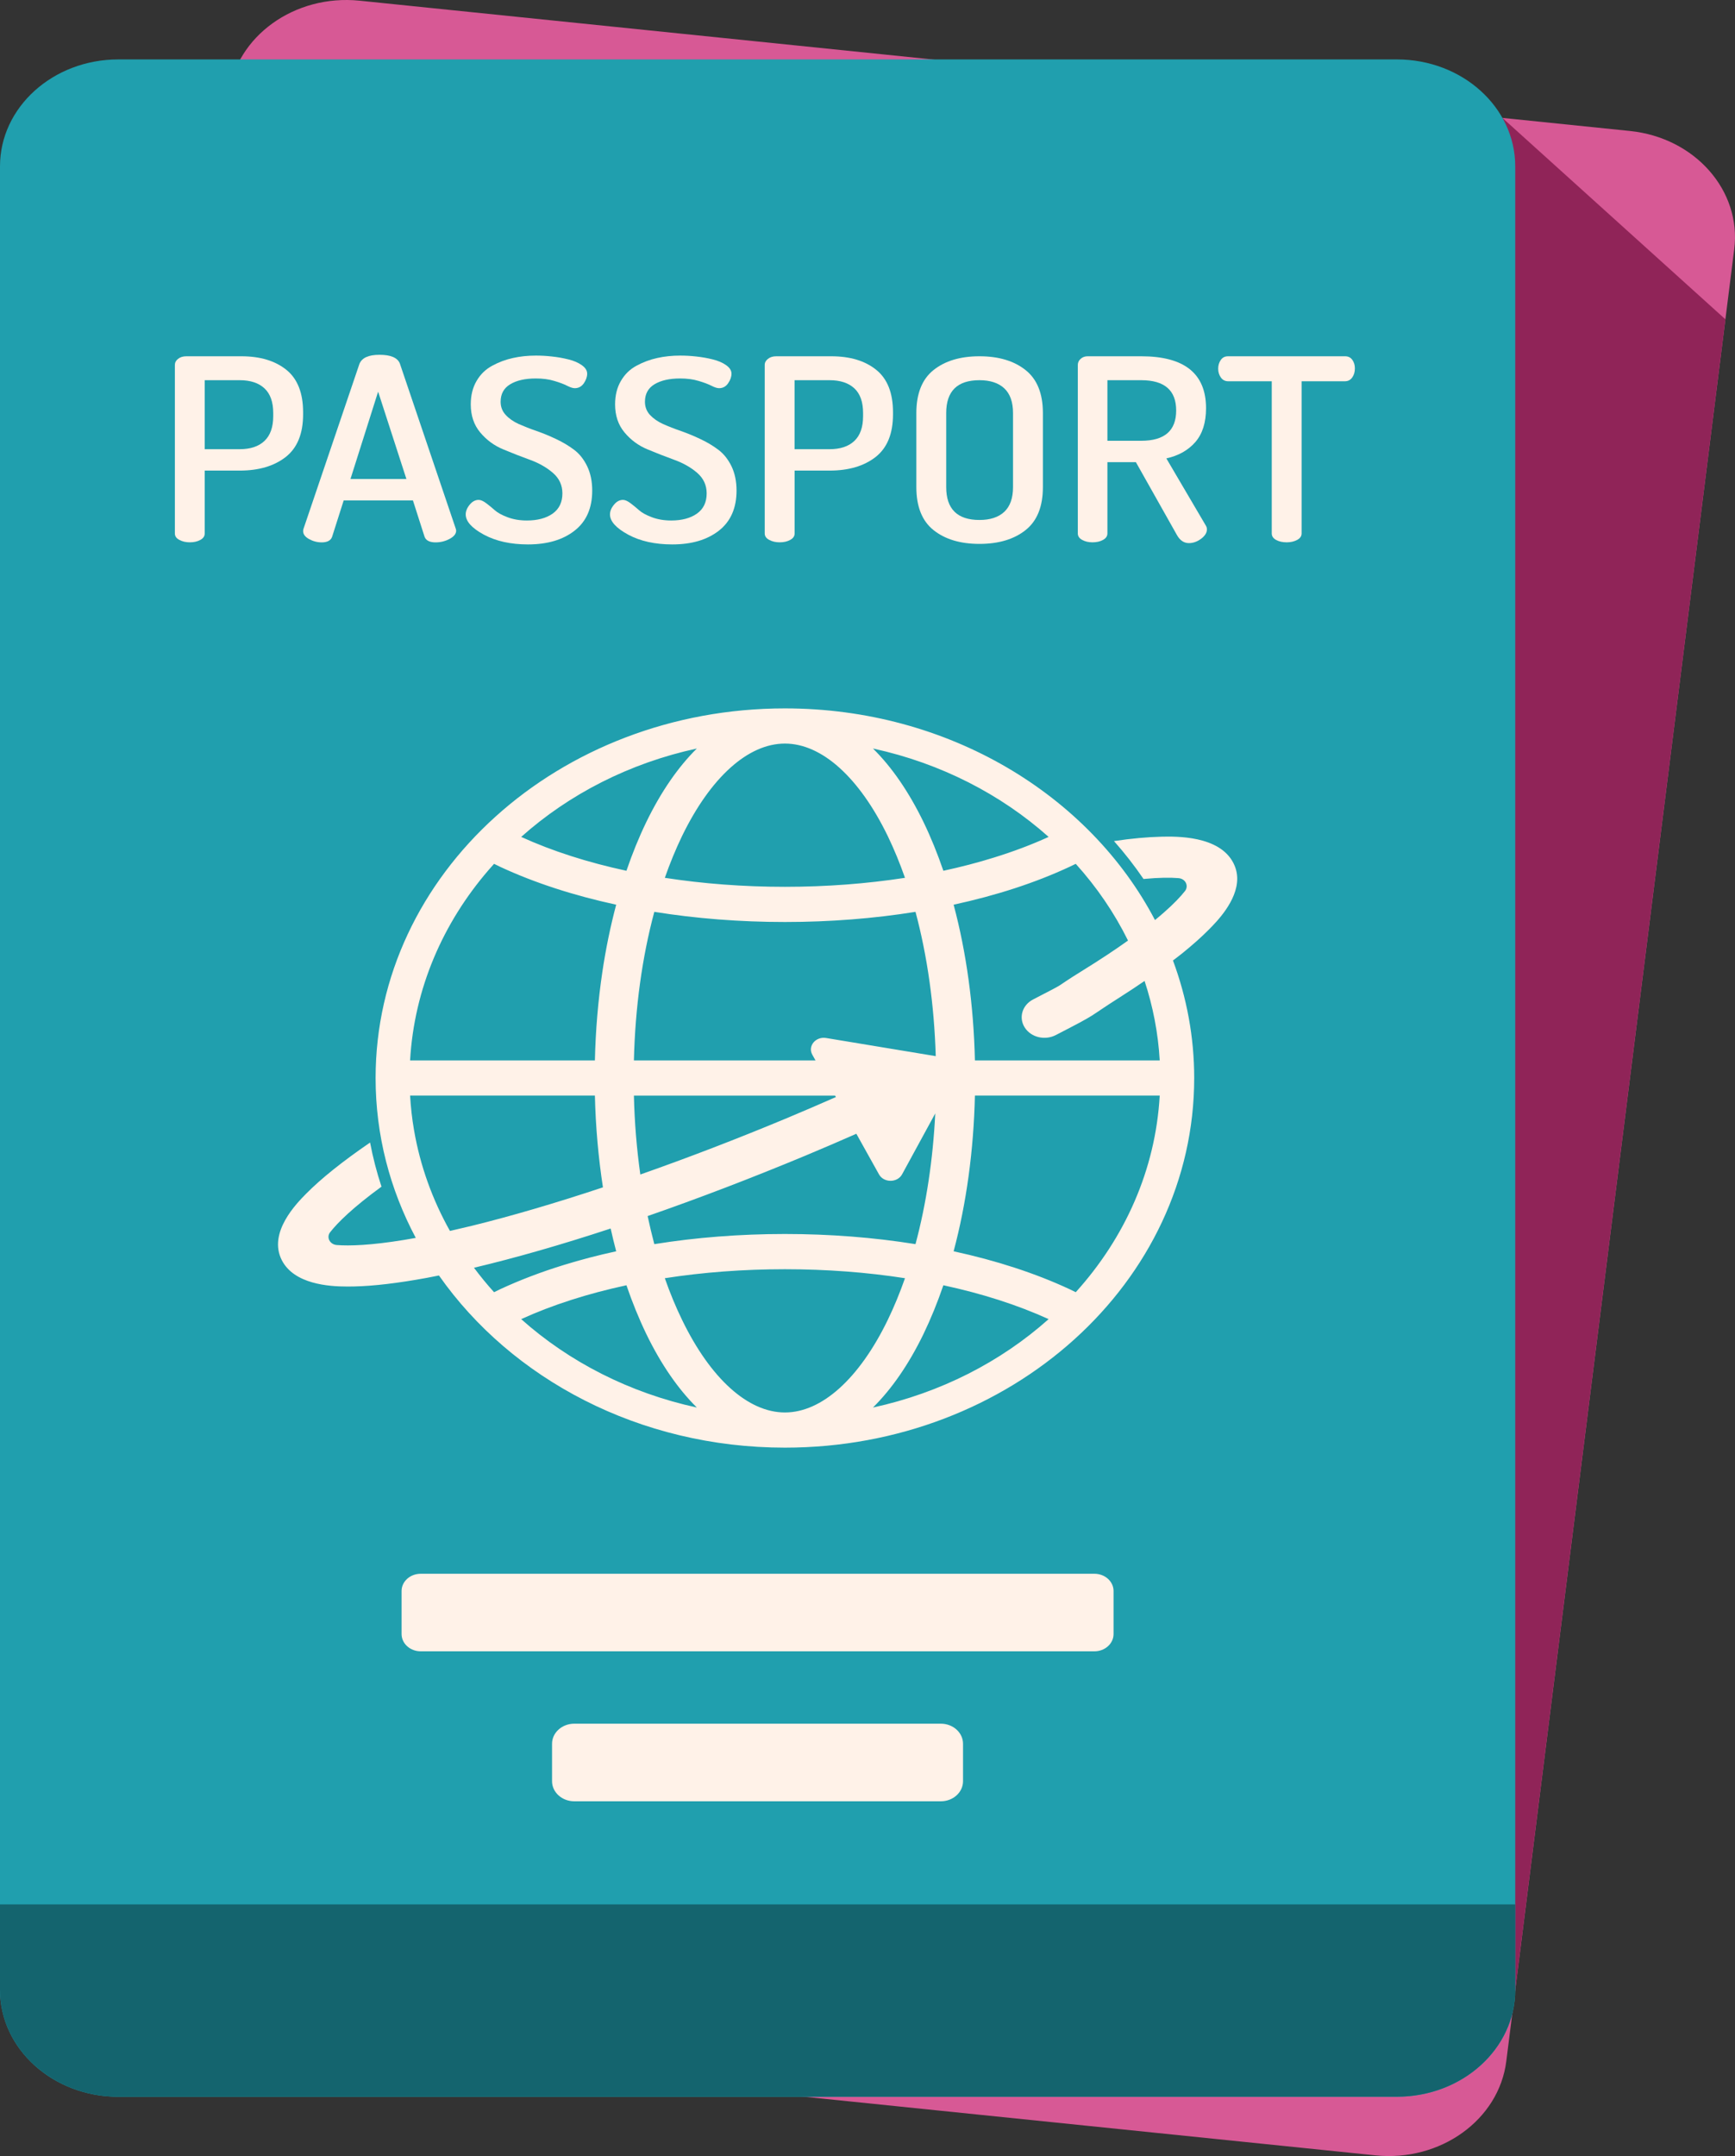 <svg width="33" height="41" viewBox="0 0 33 41" fill="none" xmlns="http://www.w3.org/2000/svg">
<rect x="0" y="0" width="33" height="41" fill="#333333" stroke="none"/>
<path d="M32.985 4.74L28.65 39.197C28.51 40.312 27.394 41.114 26.16 40.987L1.997 38.508C0.762 38.382 -0.126 37.375 0.015 36.26L4.35 1.803C4.49 0.688 5.606 -0.113 6.84 0.013L31.003 2.491C32.238 2.618 33.126 3.625 32.985 4.74Z" fill="#D75995"/>
<path d="M28.576 2.242L28.819 37.839L28.82 37.837L32.817 6.072L28.576 2.242Z" fill="#902458"/>
<path d="M28.82 3.162V37.841C28.82 38.963 27.811 39.873 26.569 39.873H2.251C1.008 39.873 0 38.963 0 37.841V3.162C0 2.04 1.008 1.13 2.251 1.13H26.569C27.811 1.13 28.82 2.04 28.82 3.162Z" fill="#209FAE"/>
<path d="M28.82 36.215V37.84C28.82 38.962 27.811 39.872 26.569 39.872H2.251C1.008 39.872 0 38.962 0 37.84V36.215H28.82Z" fill="#14646E"/>
<path d="M23.459 16.411C23.191 15.886 22.363 15.905 22.09 15.911C21.829 15.917 21.527 15.944 21.188 15.994C21.391 16.223 21.579 16.464 21.75 16.715C22.048 16.687 22.264 16.686 22.415 16.699C22.548 16.709 22.615 16.846 22.539 16.944C22.457 17.048 22.329 17.185 22.137 17.353C22.086 17.398 22.029 17.446 21.968 17.496C20.721 15.117 18.038 13.471 14.929 13.471C10.629 13.471 7.144 16.618 7.144 20.5C7.144 21.589 7.418 22.62 7.908 23.54C7.831 23.554 7.756 23.567 7.684 23.579C7.053 23.682 6.647 23.695 6.406 23.676C6.274 23.666 6.203 23.53 6.279 23.433C6.424 23.247 6.716 22.96 7.256 22.566C7.166 22.293 7.093 22.013 7.039 21.727C6.519 22.083 6.112 22.408 5.825 22.698C5.644 22.881 5.092 23.439 5.36 23.964C5.594 24.421 6.254 24.465 6.6 24.465C6.65 24.465 6.694 24.465 6.729 24.464C7.11 24.456 7.576 24.4 8.119 24.3C8.194 24.286 8.271 24.271 8.349 24.255C9.729 26.222 12.16 27.529 14.929 27.529C19.229 27.529 22.714 24.382 22.714 20.5C22.714 19.718 22.571 18.968 22.31 18.265C22.373 18.218 22.434 18.17 22.492 18.124C22.687 17.966 22.855 17.817 22.994 17.676C23.141 17.528 23.532 17.133 23.532 16.71C23.532 16.611 23.51 16.511 23.459 16.411ZM16.613 14.236C17.893 14.515 19.038 15.106 19.945 15.915C19.623 16.062 19.276 16.193 18.907 16.307C18.6 16.403 18.277 16.487 17.943 16.559C17.831 16.232 17.705 15.921 17.565 15.632C17.285 15.055 16.961 14.586 16.604 14.234C16.607 14.235 16.61 14.235 16.613 14.236ZM12.057 20.835H15.884L15.899 20.862C15.591 20.998 15.278 21.132 14.961 21.265C14.017 21.659 13.078 22.019 12.179 22.335C12.111 21.852 12.069 21.349 12.057 20.835ZM15.713 19.739C15.514 19.706 15.359 19.893 15.45 20.056L15.511 20.165H12.057C12.081 19.16 12.214 18.199 12.445 17.34C13.235 17.467 14.072 17.533 14.929 17.533C15.786 17.533 16.623 17.467 17.413 17.34C17.637 18.176 17.769 19.108 17.798 20.084L15.713 19.739ZM15.324 21.974C15.65 21.837 15.972 21.7 16.288 21.56L16.719 22.333C16.81 22.496 17.069 22.495 17.158 22.331L17.789 21.173C17.745 22.055 17.617 22.898 17.413 23.659C16.623 23.532 15.786 23.466 14.929 23.466C14.072 23.466 13.235 23.532 12.445 23.659C12.399 23.485 12.357 23.306 12.318 23.125C13.285 22.789 14.299 22.401 15.324 21.974ZM14.929 14.14C15.63 14.14 16.343 14.782 16.886 15.9C17.006 16.149 17.115 16.414 17.213 16.693C16.487 16.805 15.718 16.864 14.929 16.864C14.139 16.864 13.37 16.805 12.645 16.693C12.743 16.414 12.852 16.149 12.972 15.9C13.515 14.782 14.228 14.14 14.929 14.14ZM13.254 14.234C12.898 14.586 12.573 15.055 12.293 15.632C12.153 15.921 12.027 16.231 11.915 16.559C11.181 16.401 10.505 16.185 9.913 15.915C10.822 15.104 11.97 14.512 13.254 14.234ZM9.297 16.54C9.33 16.502 9.363 16.464 9.397 16.427C9.437 16.446 9.475 16.465 9.516 16.485C10.167 16.788 10.912 17.029 11.72 17.204C11.611 17.613 11.522 18.044 11.456 18.489C11.376 19.029 11.328 19.591 11.315 20.165H7.8C7.878 18.802 8.424 17.55 9.297 16.54ZM7.874 21.485C7.837 21.272 7.813 21.054 7.8 20.834H11.315C11.329 21.433 11.382 22.018 11.468 22.579C10.575 22.876 9.732 23.124 8.972 23.311C8.828 23.346 8.69 23.378 8.558 23.408C8.225 22.814 7.99 22.167 7.874 21.485ZM9.397 24.573C9.262 24.424 9.135 24.268 9.015 24.108C9.804 23.921 10.682 23.669 11.615 23.362C11.648 23.509 11.682 23.654 11.72 23.795C11.374 23.87 11.041 23.957 10.721 24.056C10.292 24.188 9.889 24.342 9.516 24.515C9.475 24.534 9.437 24.553 9.397 24.573ZM9.913 25.085C10.505 24.815 11.181 24.599 11.915 24.441C12.027 24.768 12.153 25.078 12.293 25.368C12.573 25.945 12.898 26.414 13.254 26.766C11.97 26.487 10.822 25.896 9.913 25.085ZM14.929 26.86C14.228 26.86 13.515 26.218 12.973 25.099C12.852 24.851 12.743 24.586 12.645 24.307C13.371 24.194 14.14 24.136 14.929 24.136C15.719 24.136 16.488 24.194 17.213 24.307C17.115 24.586 17.006 24.851 16.886 25.099C16.343 26.218 15.63 26.86 14.929 26.86ZM16.604 26.766C16.96 26.414 17.285 25.945 17.565 25.368C17.705 25.078 17.831 24.768 17.943 24.441C18.677 24.599 19.353 24.815 19.945 25.085C19.036 25.896 17.888 26.487 16.604 26.766ZM20.461 24.573C20.422 24.553 20.382 24.534 20.342 24.515C19.691 24.212 18.946 23.97 18.138 23.795C18.38 22.89 18.519 21.883 18.543 20.834H22.058C21.978 22.249 21.392 23.543 20.461 24.573ZM22.058 20.165H18.543C18.519 19.116 18.38 18.109 18.138 17.204C18.946 17.029 19.691 16.788 20.342 16.484C20.382 16.465 20.422 16.446 20.461 16.427C20.86 16.869 21.195 17.359 21.455 17.886C21.209 18.062 20.916 18.256 20.568 18.471C19.982 18.834 20.384 18.627 19.65 19.006C19.442 19.113 19.371 19.353 19.491 19.54C19.61 19.727 19.874 19.791 20.082 19.683C20.939 19.241 20.638 19.385 21.299 18.965C21.465 18.859 21.622 18.756 21.77 18.654C21.929 19.137 22.028 19.643 22.058 20.165Z" fill="#FFF2E8"/>
<path d="M3.326 10.144V6.94C3.326 6.895 3.346 6.856 3.387 6.824C3.428 6.791 3.481 6.775 3.546 6.775H4.591C4.948 6.775 5.233 6.861 5.446 7.032C5.658 7.203 5.765 7.472 5.765 7.84V7.879C5.765 8.247 5.655 8.517 5.435 8.69C5.215 8.862 4.923 8.949 4.559 8.949H3.894V10.144C3.894 10.196 3.866 10.237 3.811 10.267C3.755 10.298 3.689 10.313 3.61 10.313C3.535 10.313 3.469 10.298 3.412 10.267C3.354 10.237 3.326 10.196 3.326 10.144ZM3.894 8.542H4.559C4.762 8.542 4.92 8.49 5.03 8.385C5.141 8.28 5.197 8.123 5.197 7.913V7.855C5.197 7.645 5.141 7.488 5.03 7.385C4.92 7.282 4.762 7.23 4.559 7.23H3.894C3.894 7.23 3.894 8.542 3.894 8.542Z" fill="#FFF2E8"/>
<path d="M5.766 10.102C5.766 10.082 5.768 10.068 5.772 10.058L6.836 6.921C6.882 6.805 7.009 6.747 7.217 6.747C7.43 6.747 7.558 6.801 7.604 6.909L8.666 10.046C8.673 10.066 8.676 10.081 8.676 10.091C8.676 10.152 8.634 10.204 8.551 10.248C8.468 10.292 8.38 10.314 8.286 10.314C8.173 10.314 8.103 10.279 8.076 10.209L7.854 9.516H6.537L6.317 10.207C6.292 10.278 6.226 10.314 6.119 10.314C6.034 10.314 5.954 10.293 5.878 10.251C5.804 10.21 5.766 10.16 5.766 10.102ZM6.666 9.109H7.73L7.192 7.448L6.666 9.109Z" fill="#FFF2E8"/>
<path d="M8.858 9.782C8.858 9.721 8.883 9.659 8.933 9.598C8.983 9.537 9.04 9.506 9.104 9.506C9.144 9.506 9.191 9.527 9.246 9.568C9.302 9.609 9.356 9.654 9.41 9.702C9.464 9.75 9.545 9.795 9.654 9.836C9.763 9.877 9.885 9.898 10.021 9.898C10.225 9.898 10.388 9.854 10.512 9.767C10.635 9.679 10.697 9.551 10.697 9.382C10.697 9.227 10.637 9.097 10.517 8.993C10.397 8.889 10.252 8.807 10.083 8.745C9.913 8.683 9.742 8.617 9.571 8.545C9.399 8.474 9.254 8.367 9.134 8.224C9.014 8.081 8.954 7.903 8.954 7.689C8.954 7.518 8.991 7.37 9.064 7.245C9.137 7.119 9.237 7.022 9.362 6.955C9.487 6.887 9.618 6.838 9.756 6.808C9.893 6.777 10.039 6.762 10.193 6.762C10.289 6.762 10.39 6.767 10.495 6.779C10.601 6.79 10.705 6.808 10.809 6.834C10.913 6.859 10.998 6.896 11.066 6.944C11.134 6.992 11.168 7.046 11.168 7.106C11.168 7.167 11.146 7.228 11.104 7.29C11.061 7.351 11.004 7.382 10.932 7.382C10.896 7.382 10.848 7.367 10.787 7.336C10.727 7.305 10.645 7.274 10.543 7.244C10.442 7.213 10.325 7.197 10.192 7.197C9.989 7.197 9.826 7.234 9.705 7.307C9.583 7.38 9.522 7.491 9.522 7.64C9.522 7.738 9.554 7.821 9.619 7.891C9.683 7.96 9.766 8.018 9.868 8.064C9.97 8.109 10.083 8.154 10.208 8.197C10.334 8.241 10.458 8.292 10.581 8.351C10.704 8.409 10.817 8.476 10.919 8.553C11.021 8.629 11.104 8.734 11.168 8.866C11.232 8.999 11.264 9.154 11.264 9.329C11.264 9.662 11.153 9.916 10.929 10.091C10.706 10.266 10.41 10.353 10.042 10.353C9.713 10.353 9.434 10.291 9.203 10.167C8.973 10.042 8.858 9.914 8.858 9.782Z" fill="#FFF2E8"/>
<path d="M11.602 9.782C11.602 9.721 11.627 9.659 11.678 9.598C11.727 9.537 11.785 9.506 11.849 9.506C11.888 9.506 11.936 9.527 11.991 9.568C12.046 9.609 12.101 9.654 12.155 9.702C12.208 9.75 12.29 9.795 12.399 9.836C12.508 9.877 12.63 9.898 12.766 9.898C12.969 9.898 13.133 9.854 13.256 9.767C13.38 9.679 13.441 9.551 13.441 9.382C13.441 9.227 13.381 9.097 13.262 8.993C13.142 8.889 12.997 8.807 12.827 8.745C12.658 8.683 12.487 8.617 12.315 8.545C12.144 8.474 11.998 8.367 11.879 8.224C11.759 8.081 11.699 7.903 11.699 7.689C11.699 7.518 11.736 7.37 11.809 7.245C11.882 7.119 11.981 7.022 12.106 6.955C12.231 6.887 12.363 6.838 12.5 6.808C12.638 6.777 12.784 6.762 12.937 6.762C13.034 6.762 13.135 6.767 13.24 6.779C13.345 6.79 13.45 6.808 13.554 6.834C13.657 6.859 13.743 6.896 13.811 6.944C13.879 6.992 13.913 7.046 13.913 7.106C13.913 7.167 13.891 7.228 13.848 7.29C13.806 7.351 13.748 7.382 13.677 7.382C13.641 7.382 13.593 7.367 13.532 7.336C13.471 7.305 13.39 7.274 13.288 7.244C13.186 7.213 13.069 7.197 12.937 7.197C12.733 7.197 12.571 7.234 12.449 7.307C12.328 7.38 12.267 7.491 12.267 7.64C12.267 7.738 12.299 7.821 12.363 7.891C12.428 7.96 12.511 8.018 12.613 8.064C12.714 8.109 12.828 8.154 12.953 8.197C13.078 8.241 13.202 8.292 13.325 8.351C13.449 8.409 13.561 8.476 13.663 8.553C13.765 8.629 13.848 8.734 13.913 8.866C13.977 8.999 14.009 9.154 14.009 9.329C14.009 9.662 13.897 9.916 13.674 10.091C13.45 10.266 13.155 10.353 12.787 10.353C12.458 10.353 12.178 10.291 11.948 10.167C11.718 10.042 11.602 9.914 11.602 9.782Z" fill="#FFF2E8"/>
<path d="M14.545 10.144V6.94C14.545 6.895 14.566 6.856 14.607 6.824C14.648 6.791 14.701 6.775 14.765 6.775H15.81C16.168 6.775 16.453 6.861 16.665 7.032C16.878 7.203 16.985 7.472 16.985 7.84V7.879C16.985 8.247 16.875 8.517 16.655 8.69C16.435 8.862 16.143 8.949 15.778 8.949H15.114V10.144C15.114 10.196 15.086 10.237 15.03 10.267C14.975 10.298 14.908 10.313 14.829 10.313C14.755 10.313 14.688 10.298 14.631 10.267C14.574 10.237 14.545 10.196 14.545 10.144ZM15.113 8.542H15.778C15.982 8.542 16.139 8.49 16.25 8.385C16.361 8.28 16.416 8.123 16.416 7.913V7.855C16.416 7.645 16.361 7.488 16.25 7.385C16.139 7.282 15.982 7.23 15.778 7.23H15.113V8.542Z" fill="#FFF2E8"/>
<path d="M17.429 9.263V7.855C17.429 7.484 17.538 7.211 17.756 7.037C17.974 6.863 18.265 6.775 18.63 6.775C18.995 6.775 19.287 6.863 19.506 7.037C19.726 7.211 19.836 7.484 19.836 7.855V9.263C19.836 9.634 19.726 9.907 19.506 10.081C19.287 10.255 18.994 10.343 18.63 10.343C18.265 10.343 17.974 10.255 17.756 10.081C17.538 9.907 17.429 9.634 17.429 9.263ZM17.997 9.263C17.997 9.679 18.208 9.888 18.63 9.888C18.834 9.888 18.991 9.836 19.102 9.733C19.212 9.629 19.268 9.473 19.268 9.263V7.855C19.268 7.645 19.212 7.489 19.102 7.385C18.991 7.282 18.834 7.23 18.63 7.23C18.208 7.23 17.997 7.438 17.997 7.855V9.263Z" fill="#FFF2E8"/>
<path d="M20.5 10.144V6.94C20.5 6.895 20.518 6.856 20.554 6.824C20.59 6.791 20.634 6.775 20.688 6.775H21.706C22.528 6.775 22.939 7.105 22.939 7.763C22.939 8.036 22.871 8.25 22.736 8.406C22.6 8.562 22.416 8.666 22.184 8.717L22.934 9.993C22.948 10.016 22.956 10.04 22.956 10.066C22.956 10.13 22.919 10.19 22.846 10.245C22.772 10.3 22.695 10.328 22.613 10.328C22.52 10.328 22.445 10.278 22.387 10.177L21.605 8.789H21.063V10.143C21.063 10.195 21.036 10.236 20.98 10.267C20.925 10.298 20.858 10.313 20.779 10.313C20.704 10.313 20.639 10.298 20.583 10.267C20.528 10.237 20.5 10.196 20.5 10.144ZM21.063 8.382H21.706C22.15 8.382 22.371 8.19 22.371 7.806C22.371 7.422 22.149 7.23 21.706 7.23H21.063V8.382Z" fill="#FFF2E8"/>
<path d="M23.17 7.01C23.17 6.948 23.186 6.894 23.219 6.846C23.251 6.799 23.297 6.775 23.358 6.775H25.583C25.643 6.775 25.69 6.798 25.722 6.844C25.754 6.889 25.77 6.943 25.77 7.005C25.77 7.074 25.753 7.132 25.719 7.179C25.685 7.226 25.64 7.25 25.583 7.25H24.757V10.144C24.757 10.196 24.729 10.237 24.671 10.268C24.614 10.298 24.548 10.313 24.473 10.313C24.394 10.313 24.327 10.298 24.272 10.268C24.216 10.237 24.189 10.196 24.189 10.144V7.25H23.358C23.301 7.25 23.255 7.226 23.221 7.179C23.187 7.131 23.17 7.075 23.17 7.01Z" fill="#FFF2E8"/>
<path d="M10.923 32.778H17.894C18.128 32.778 18.317 32.949 18.317 33.16V33.872C18.317 34.083 18.128 34.254 17.894 34.254H10.923C10.69 34.254 10.5 34.083 10.5 33.872V33.16C10.5 32.949 10.69 32.778 10.923 32.778Z" fill="#FFF2E8"/>
<path d="M8.002 29.927H20.816C21.017 29.927 21.18 30.074 21.18 30.255V31.073C21.18 31.255 21.017 31.402 20.816 31.402H8.002C7.801 31.402 7.638 31.255 7.638 31.073V30.255C7.638 30.074 7.801 29.927 8.002 29.927Z" fill="#FFF2E8"/>
</svg>
